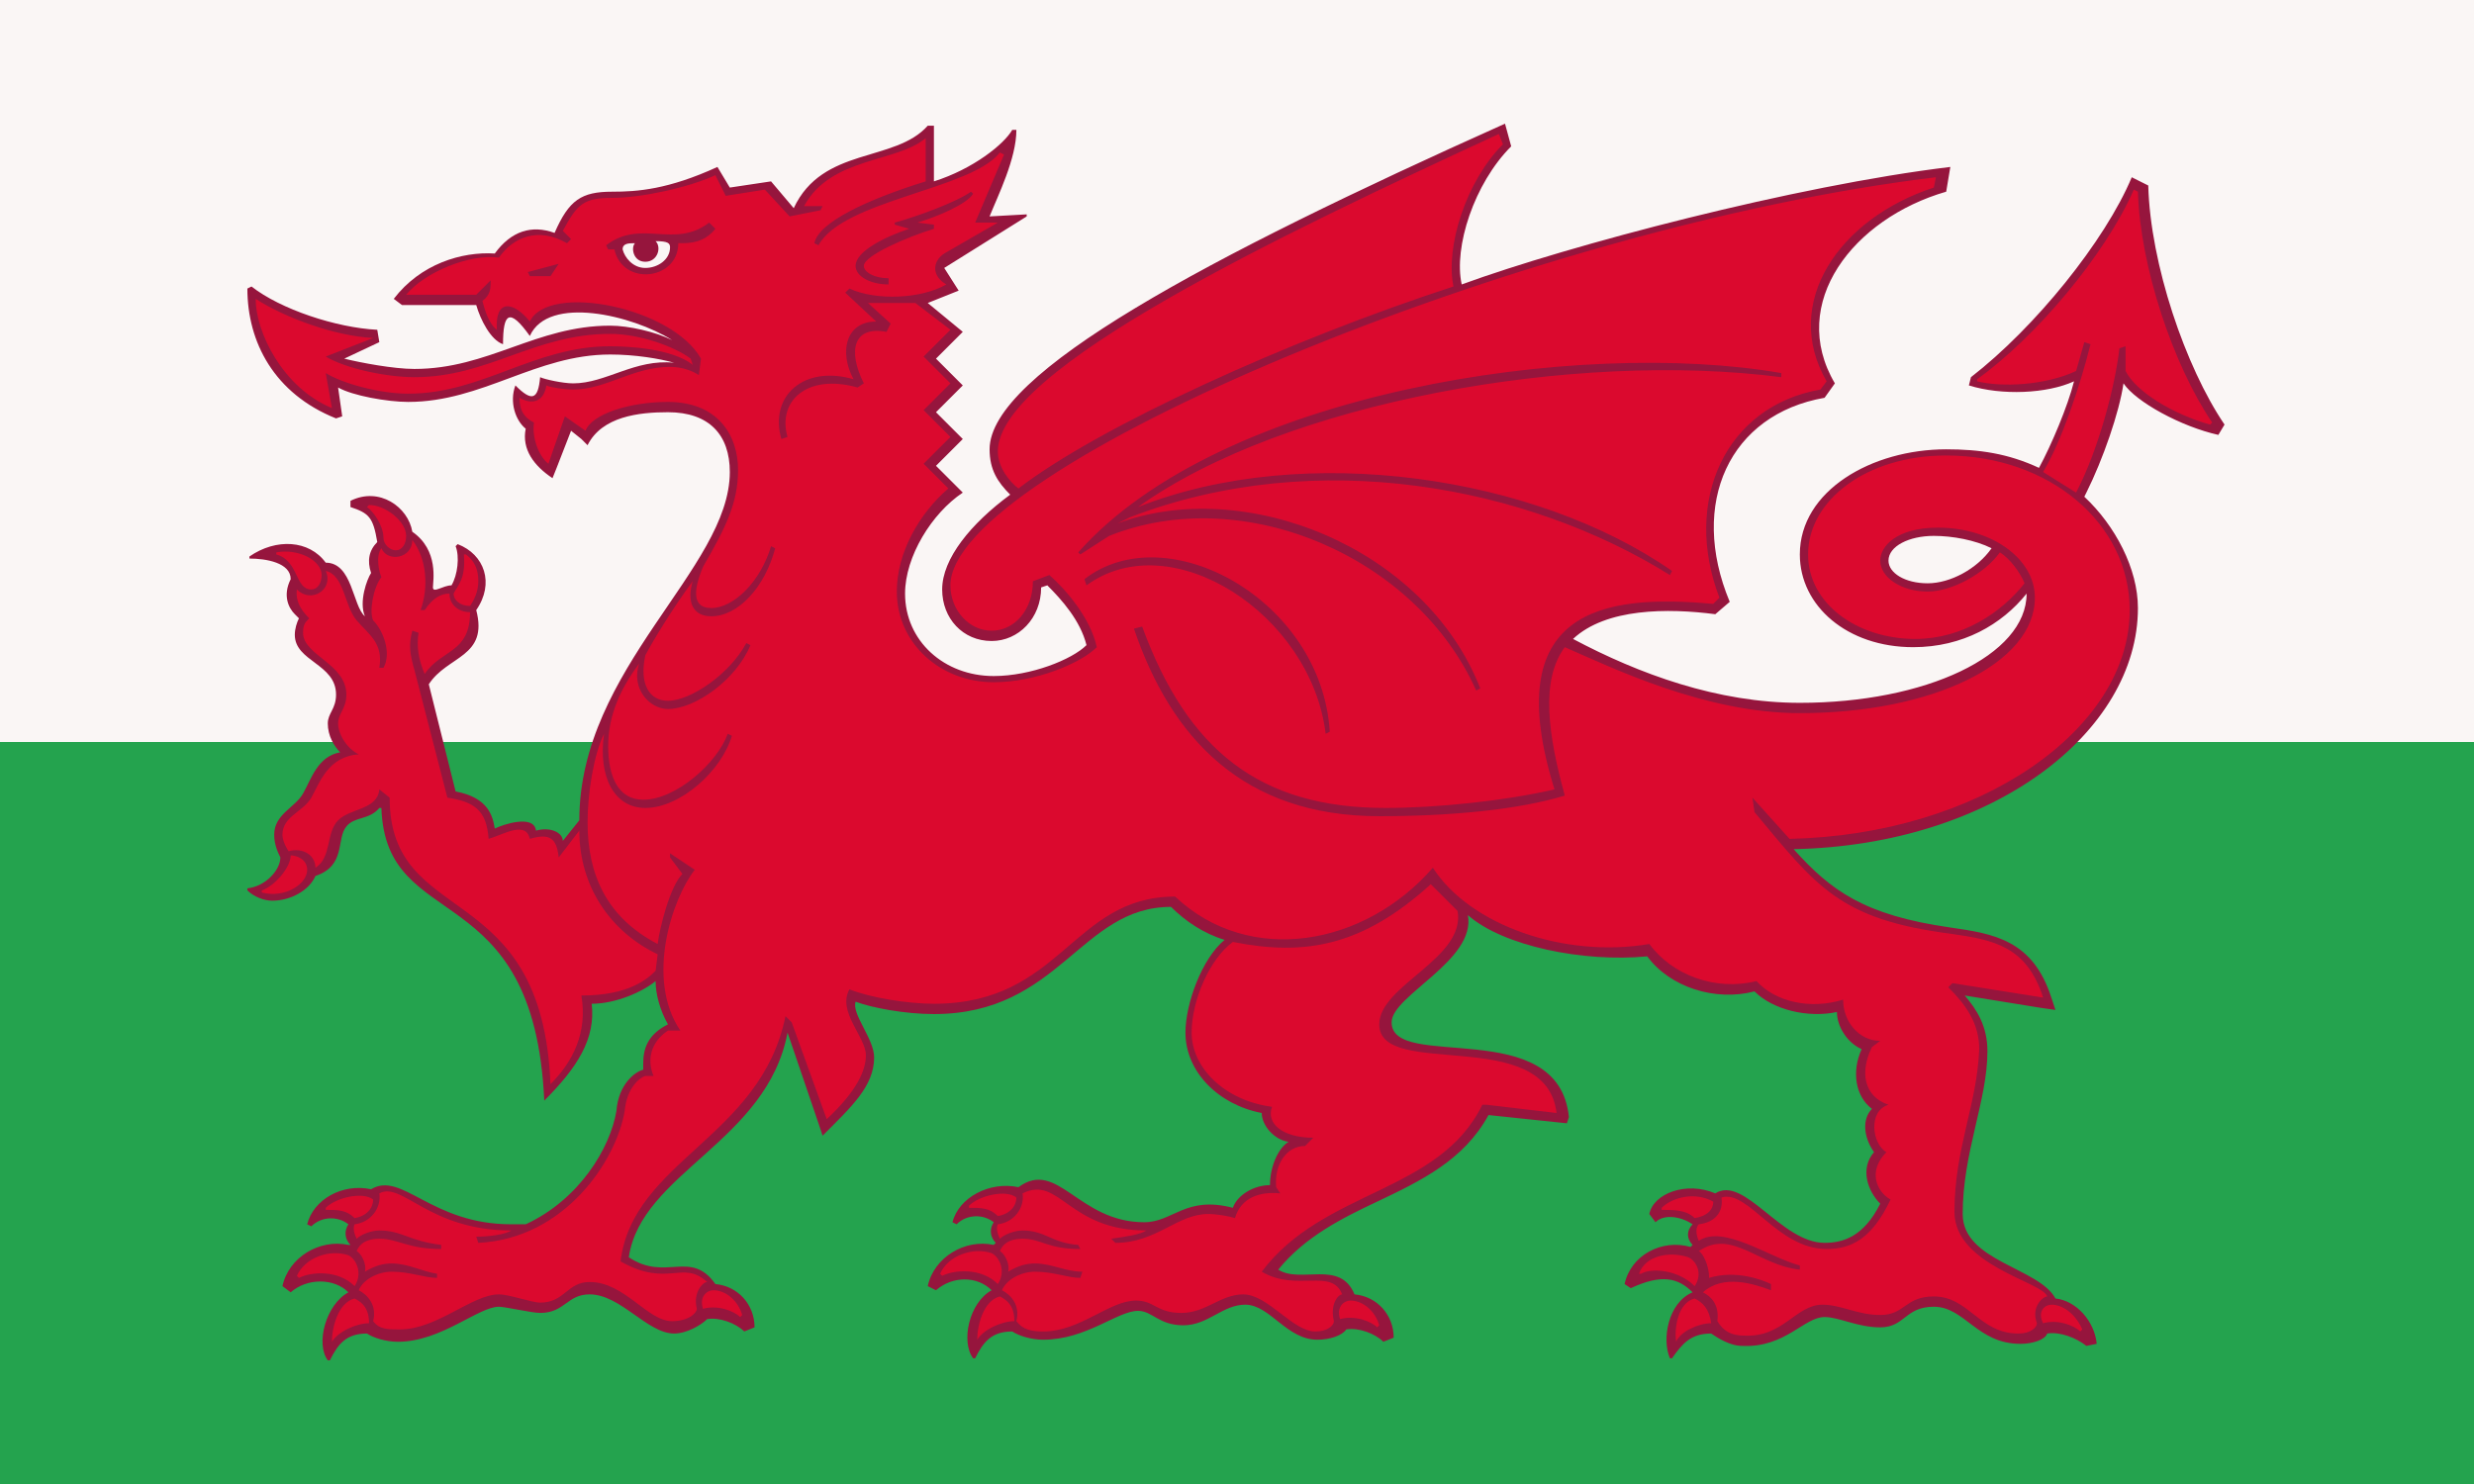 <svg xmlns="http://www.w3.org/2000/svg" width="1200" height="720">
  <path d="M0 0h1200v720H0z" fill="#24a34e" />
  <path d="m0 0h1200v360H0Z" fill="#faf6f5" />
  <path
    d="m1030 186c6 9 28 21 46 25l3-5c-19-28-36-78-37-116l-8-4c-13 31-47 73-78 97l-1 4c16 5 38 4 51-2-3 12-11 31-17 42-15-7-29-9-45-9-36 0-71 20-71 51 0 25 23 45 55 45 24 0 43-11 55-26 0 30-49 53-110 53-40 0-78-14-110-31 16-15 46-15 69-12l7-6c-20-48 0-91 46-99l5-7c-23-39 9-80 54-93l2-12c-75 9-185 38-237 57-4-18 6-49 24-67l-3-11c-145 65-250 121-250 158 0 10 4 16 10 22-19 14-33 31-33 46 0 14 10 25 24 25 13 0 24-11 24-26l3-1c7 7 16 17 19 29-7 7-27 15-45 15-24 0-43-17-43-40 0-18 13-39 28-49l-13-13 13-13-13-13 13-13-13-13 13-13-17-14 15-6-7-11 40-25v-1l-18 1c4-10 13-28 13-42h-2c-4 7-19 19-38 25v-27h-3c-16 18-51 10-65 40l-11-13-20 3-6-10c-24 11-39 12-51 12-15 0-21 4-28 20-11-4-21-1-29 10-16-1-36 5-49 22l4 3h36c2 7 7 17 13 19 0-15 3-18 13-4 9-20 50-10 69 2-8-4-21-7-30-7-36 0-59 21-95 21-10 0-26-3-34-5l17-8-1-6c-20-1-47-10-61-21l-2 1c0 26 13 51 43 63l3-1-2-14c7 4 24 7 34 7 36 0 62-23 98-23 12 0 24 2 31 4-19-2-33 10-49 10-5 0-14-2-16-3-1 11-4 12-12 4-3 8 0 17 5 21-2 10 4 18 13 24l2-5 7-18 5 4 3 3c7-14 25-16 39-16 20 0 30 11 30 29 0 47-73 95-73 169l-8 10c0-4-6-7-13-5-1-8-16-3-20-1-1-6-3-15-19-18l-13-52c9-14 29-13 23-36 9-13 4-27-9-32l-1 1c2 5 1 14-2 19-4 0-9 4-9 1s3-18-10-27c-2-12-16-22-30-15v3c9 3 11 5 13 17-4 4-5 9-3 15-2 3-6 14-3 21-6-5-6-26-19-26-8-11-24-12-37-3v1c8 0 20 2 20 10-4 8-1 14 2 17l2 2c-1 2-2 5-2 8 0 13 20 14 20 29 0 7-4 9-4 14 0 6 3 11 6 14-11 2-14 13-18 20s-14 10-14 20c0 5 2 9 3 11 0 6-7 14-16 15v1c3 3 8 5 12 5 9 0 18-5 21-12 15-5 10-18 15-24 4-5 11-3 16-9h1c2 62 74 32 79 142 16-16 25-30 23-47 12 0 25-6 31-11 0 6 2 14 6 21-10 5-12 12-12 19v3c-4 1-12 7-13 20-3 18-18 43-44 55h-7c-39 0-53-26-68-17-14-3-28 5-31 17l2 1c5-5 13-5 18-1-2 3-2 7 1 10h-1c-14-3-29 6-32 20l4 3c8-7 21-7 28 0-11 6-16 25-10 33h1c4-8 8-13 18-13 3 2 9 4 15 4 21 0 39-17 49-17 3 0 16 3 20 3 12 0 13-9 24-9 15 0 28 19 41 19 6 0 13-4 16-7 6-1 14 2 18 6l5-2c0-11-8-20-19-21-12-17-24-1-42-13 6-41 67-56 77-109l15 44 2 6c14-14 25-24 25-38 0-9-11-21-9-27 8 3 24 6 38 6 61 0 71-52 115-52 7 7 16 13 26 16-11 9-19 31-19 45 0 19 16 35 37 39 0 6 6 13 13 14-5 3-9 12-9 21-8 0-16 5-18 11-23-6-29 7-43 7-32 0-42-31-61-17-14-3-29 5-32 17l2 1c5-5 13-5 18-1-2 3-2 7 1 10l-1 1c-14-3-29 6-32 20l4 2c8-7 20-7 27 0-11 6-15 25-9 33h1c4-8 8-13 18-13 3 2 9 4 15 4 21 0 36-14 46-14 7 0 10 7 22 7s19-10 30-10c12 0 20 17 35 17 6 0 12-2 14-5 6-1 14 2 18 6l5-2c0-11-8-20-19-21-7-17-26-5-37-12 13-16 31-25 48-33 21-10 42-20 54-42l38 4 1-3c-5-50-86-22-86-46 0-13 41-30 37-52 17 15 56 23 87 20 11 15 33 22 52 17 9 9 26 13 40 10 0 7 5 15 12 18-5 11-3 23 5 29-5 5-4 14 1 21-7 8-3 19 3 25-8 16-18 19-27 19-21 0-39-33-53-24-14-6-30 0-32 10l3 4c4-4 12-3 18 1-3 3-3 7 0 10l-1 1c-14-4-29 4-32 18l3 2c15-7 23-5 30 2-12 5-15 23-11 32h1c5-7 9-12 19-12 3 2 9 6 15 6 21 1 30-14 40-14 7 0 16 5 27 5 12 0 12-10 26-10 15 0 21 18 42 18 6 0 12-2 13-5 6-1 14 2 19 6l5-1c-1-11-10-21-20-22-8-15-45-18-45-41 0-30 12-55 12-79 0-12-5-20-11-27l37 6 7 1-2-6c-9-28-28-31-49-34-42-6-58-18-76-38 97-2 167-57 167-117 0-19-11-40-26-54l1-2c8-16 16-39 18-53Z"
    fill="#96153d" />
  <path
    d="m149 422c0-5-5-7-8-7 0 6-8 15-14 17v1c11 3 22-4 22-11Zm79-128c2-3 4-7 4-12 0-6-2-10-6-13h-1c1 12-3 15-5 19 0 3 3 6 8 6Zm118 332c-3 0-7 3-5 9 7-2 15 1 18 4l1-1c-2-7-8-12-14-12Zm-177-17c-9-3-21 1-25 10l1 1c6-3 19-4 27 4 4-6 1-13-3-15Zm3 21c-8 2-11 14-11 21 3-5 12-9 18-9 0-7-3-10-7-12Zm20-363c3 0 5-3 5-7 0-7-10-15-18-15l-1 1c3 2 8 9 8 15 0 3 3 6 6 6Zm302-30c39-30 131-72 211-98-4-19 6-51 24-69l-2-5c-106 49-243 114-243 154 0 8 6 15 10 18Zm-333-39l-3-17c8 5 26 10 40 10 36 0 61-23 98-23 8 0 30 1 40 9l-1-3c-8-6-25-12-39-12-37 0-59 21-95 21-13 0-33-4-43-10l23-9c-19-1-43-10-57-19 0 16 13 43 37 53Zm158 265c-23-11-38-33-38-60l-10 13c-1-9-4-12-14-9-2-9-13-2-20 0-1-14-7-18-20-20l-16-62c-2-7-3-12-1-19l3 1c-1 7 0 13 3 20 8-12 22-10 22-30-6 0-10-4-10-9-4 0-8 2-12 8h-2c4-11 3-25-4-34 0 9-12 11-15 4-3 4-1 12 0 14-4 5-6 17-4 21 5 5 9 16 5 23h-2c2-12-5-16-11-23s-6-22-15-24c4 9-7 16-14 9-1 7 4 12 6 14-2 2-3 3-3 7 0 11 21 15 21 30 0 7-4 9-4 14s4 12 10 15c-15 1-19 14-23 21s-14 9-14 18c0 2 1 5 3 8 7-2 13 2 13 8 8-5 5-17 11-23s19-5 20-15l5 4c0 64 74 38 78 139 11-11 18-25 15-43 23 0 32-8 36-12l1-8Zm-161 124c6 0 10 0 14 4 6-1 9-5 9-9-5-4-18-1-23 4v1Zm-7-301c3 0 5-3 5-7 0-7-11-13-22-11v1c11 3 9 17 17 17Zm334 343c-8 2-11 14-11 21 3-5 12-9 18-9 0-7-3-10-7-12Zm510 4c-3 0-7 3-4 9 7-2 15 1 18 4l1-1c-3-7-9-12-15-12Zm-51-412c-39 0-67 22-67 48 0 24 24 41 52 41 23 0 42-13 53-27-2-5-7-12-12-15-7 10-23 19-35 19-13 0-23-7-23-15 0-7 8-16 28-16 26 0 47 15 47 34 0 32-50 56-114 56-46 0-91-22-114-32-12 16-8 43 0 72-23 7-56 10-90 10-66 0-101-38-119-91l4-1c22 60 57 88 118 88 25 0 58-3.44 82-9-27-87 23-95 77-90l3-3c-18-47 3-93 49-101l3-4c-22-38 6-79 52-94l1-5c-200 24-478 141-478 198 0 12 9 22 20 22s20-10 20-24l8-3c8 7 20 21 23 35-8 8-30 17-50 17-26 0-47-19-47-44 0-19 11-38 25-50l-12-12 13-13-13-13 13-13-13-13 13-13-17-13h-23l11 10-2 4c-16-3-19 9-11 25l-3 2c-25-7-39 7-34 24l-3 1c-6-21 11-36 35-29-7-13-4-28 11-28l-15-14 2-2c13 6 35 5 47-2-7-4-7-11-1-15l26-15h-11l14-33-2-1c-14 18-76 23-88 45l-2-1c2-10 25-21 54-30v-21c-14 12-46 9-59 33h9l-1 2-15 3-12-13-19 3-5-10c-13 6-36 11-50 11s-17 3-24 16l4 4-2 2c-14-8-26-3-33 7-14-2-36 7-45 18h34l7-7c0 4 0 7-4 10 1 4 3 11 7 14-1-15 8-14 16-4 9-19 69-7 83 18l-1 8c-3-2-8-4-14-4-18 0-31 11-47 11-4 0-11-1-13-2-1 7-6 10-13 6 0 7 3 10 7 12-1 7 2 16 7 20l8-23 10 7c3-8 21-14 40-14 24 0 34 16 34 33 0 16-6 28-17 47-5 12-5 20 4 20 11 0 24-13 29-30l2 1c-5 19-18 33-31 33-9 0-12-7-9-17-9 12-20 30-23 36-3 14 2 22 11 22 11 0 30-13 38-28l2 1c-7 17-27 31-40 31-9 0-18-10-14-22-9 12-15 25-15 40s5 26 17 26c16 0 36-18 41-32l2 1c-5 17-25 35-42 35-15 0-23-15-20-36-5 10-8 29-8 43 0 25 9 46 34 59 1-8 6-28 12-34l-6-8v-2l12 8c-11 14-24 53-7 78h-6c-9 6-10 15-7 22h-4c-3 1-9 6-10 17-4 24-29 62-71 64l-1-3c6 0 14-1 17-3-40 0-53-24-64-18 1 7-4 14-12 15-1 2 0 5 1 7 2-2 7-4 11-4 11 0 14 5 30 7v2c-16 0-21-5-30-5-4 0-9 1-11 6 2 1 5 6 4 10 5-3 9-4 13-4 8 0 15 4 22 5v2c-6 0-13-3-22-3-7 0-14 4-16 9 4 2 9 7 7 15 3 4 7 4 13 4 18 0 35-17 48-17 5 0 16 4 20 4 12 0 13-10 24-10 17 0 28 19 40 19 8 0 12-4 12-6-2-8 3-13 5-13-12-11-19 3-42-10 6-49 68-60 80-119l3 3 17 47c15-14 19-24 19-31 0-9-14-21-8-32 10 4 28 7 41 7 62 0 67-52 117-52 36 34 92 24 125-14 18 28 64 44 105 37 11 15 32 23 52 18 9 10 26 14 42 9 0 11 8 20 18 20l-4 3c-6 12-4 24 8 28-10 3-8 19-1 23-9 9-5 19 2 23-9 19-19 24-31 24-24 0-38-29-51-25 1 7-3 12-11 13-2 2-1 6 0 8 12-8 34 8 49 12v2c-20-2-33-20-49-9 2 1 5 7 5 13 13-4 26 1 30 3v3c-8-3-23-8-33 1 4 2 8 6 7 14 3 5 7 7 13 7 19 1 25-15 38-15 9 0 17 5 28 5 12 0 12-9 26-9 17 0 22 18 41 18 6 0 9-3 9-5-3-8 3-13 5-13-2-7-45-15-45-41 0-31 11-52 12-79 0-13-7-22-15-30l2-2 44 7c-8-25-24-28-45-31-54-7-65-23-95-59l-1-7 18 20c92-2 165-53 165-111 0-42-39-75-89-75Zm-503-110l-7-2v-1c11-3 30-10 37-15l1 1c-3 5-17 11-27 14l8 1v2c-13 4-34 13-34 18 0 3 5 6 12 6v3c-9 0-16-4-16-9 0-7 14-14 26-18Zm-174 23h-10l-1-2 15-4-4 6Zm64-16h-2c0 18-27 21-31 3h-3l-1-2c17-13 33 2 50-11l3 3c-4 5-9 7-16 7Zm192 150c69-78 243-104 341-87v2c-100-13-241 12-312 63 81-32 193-15 259 31l-1 2c-69-43-171-63-262-28l-6 3c61-23 149 11 176 80l-2 1c-29-65-113-101-178-75l-14 9-1-1Zm4 16l-1-3c40-31 115 10 119 74l-2 1c-7-58-75-102-116-72Zm510-191l-2-1c-14 32-48 72-76 92v1c12 3 33 2 48-5l4-14 3 1c-5 20-14 47-23 62l16 10c11-21 19-52 21-70l3-1v12c5 10 23 21 41 26l1-1c-19-28-35-76-36-112Zm-215 537c-8 2-10 14-9 21 2-5 11-9 17-9-1-7-4-10-8-12Zm-329-49c-5-4-18-1-23 4v1c6 0 10 0 14 4 6-1 9-5 9-9Zm162 50c-3 0-7 3-5 9 7-2 15 1 18 4l1-1c-2-7-8-12-14-12Zm-174-23c-9-3-21 1-25 10l1 1c6-3 19-4 27 4 4-6 1-13-3-15Zm338 2c-9-3-21-1-24 8h1c5-3 18-2 26 6 4-6 1-12-3-14Zm12-27c-9-5-20-2-25 3v1c6 0 12 0 16 4 6-1 9-4 9-8Zm-162-86c0-19 42-32 38-55l-13-13c-33 30-61 35-96 28-11 8-20 28-20 44 0 17 16 33 39 36-3 8 5 15 20 15l-4 4c-9 0-15 9-14 20l2 3c-10-1-19 2-22 12-3-1-9-2-13-2-15 0-25 14-45 14l-2-2c7-1 14-2 17-4-38 0-42-27-60-18 1 7-4 14-12 15-1 2 0 5 1 7 2-2 7-4 11-4 11 0 14 6 27 7l1 2c-16 0-19-5-28-5-4 0-9 1-11 6 2 1 5 6 4 10 5-3 9-4 13-4 8 0 15 4 23 4l-1 3c-6 0-13-3-22-3-7 0-14 4-16 9 4 2 9 7 7 15 3 4 7 5 13 5 18 0 32-15 45-15 9 0 10 6 22 6s19-9 30-9c12 0 24 18 35 18 6 0 9-3 9-5-2-8 2-13 4-13-5-13-22-1-39-11 30-40 86-38 107-81h2l34 4c-5-43-86-16-86-43Z"
    fill="#db092e" />
  <path
    d="m935 283c-11 0-19-5-19-11 0-7 10-12 22-12 9 0 20 2 28 6-7 10-20 17-31 17ZM313 130c-6 0-10-5-11-9 0-3 3-3 6-3-2 2-1 9 5 9s8-7 5-10c6 0 7 1 7 3 0 6-6 10-12 10Z"
    fill="#faf6f5" />
</svg>